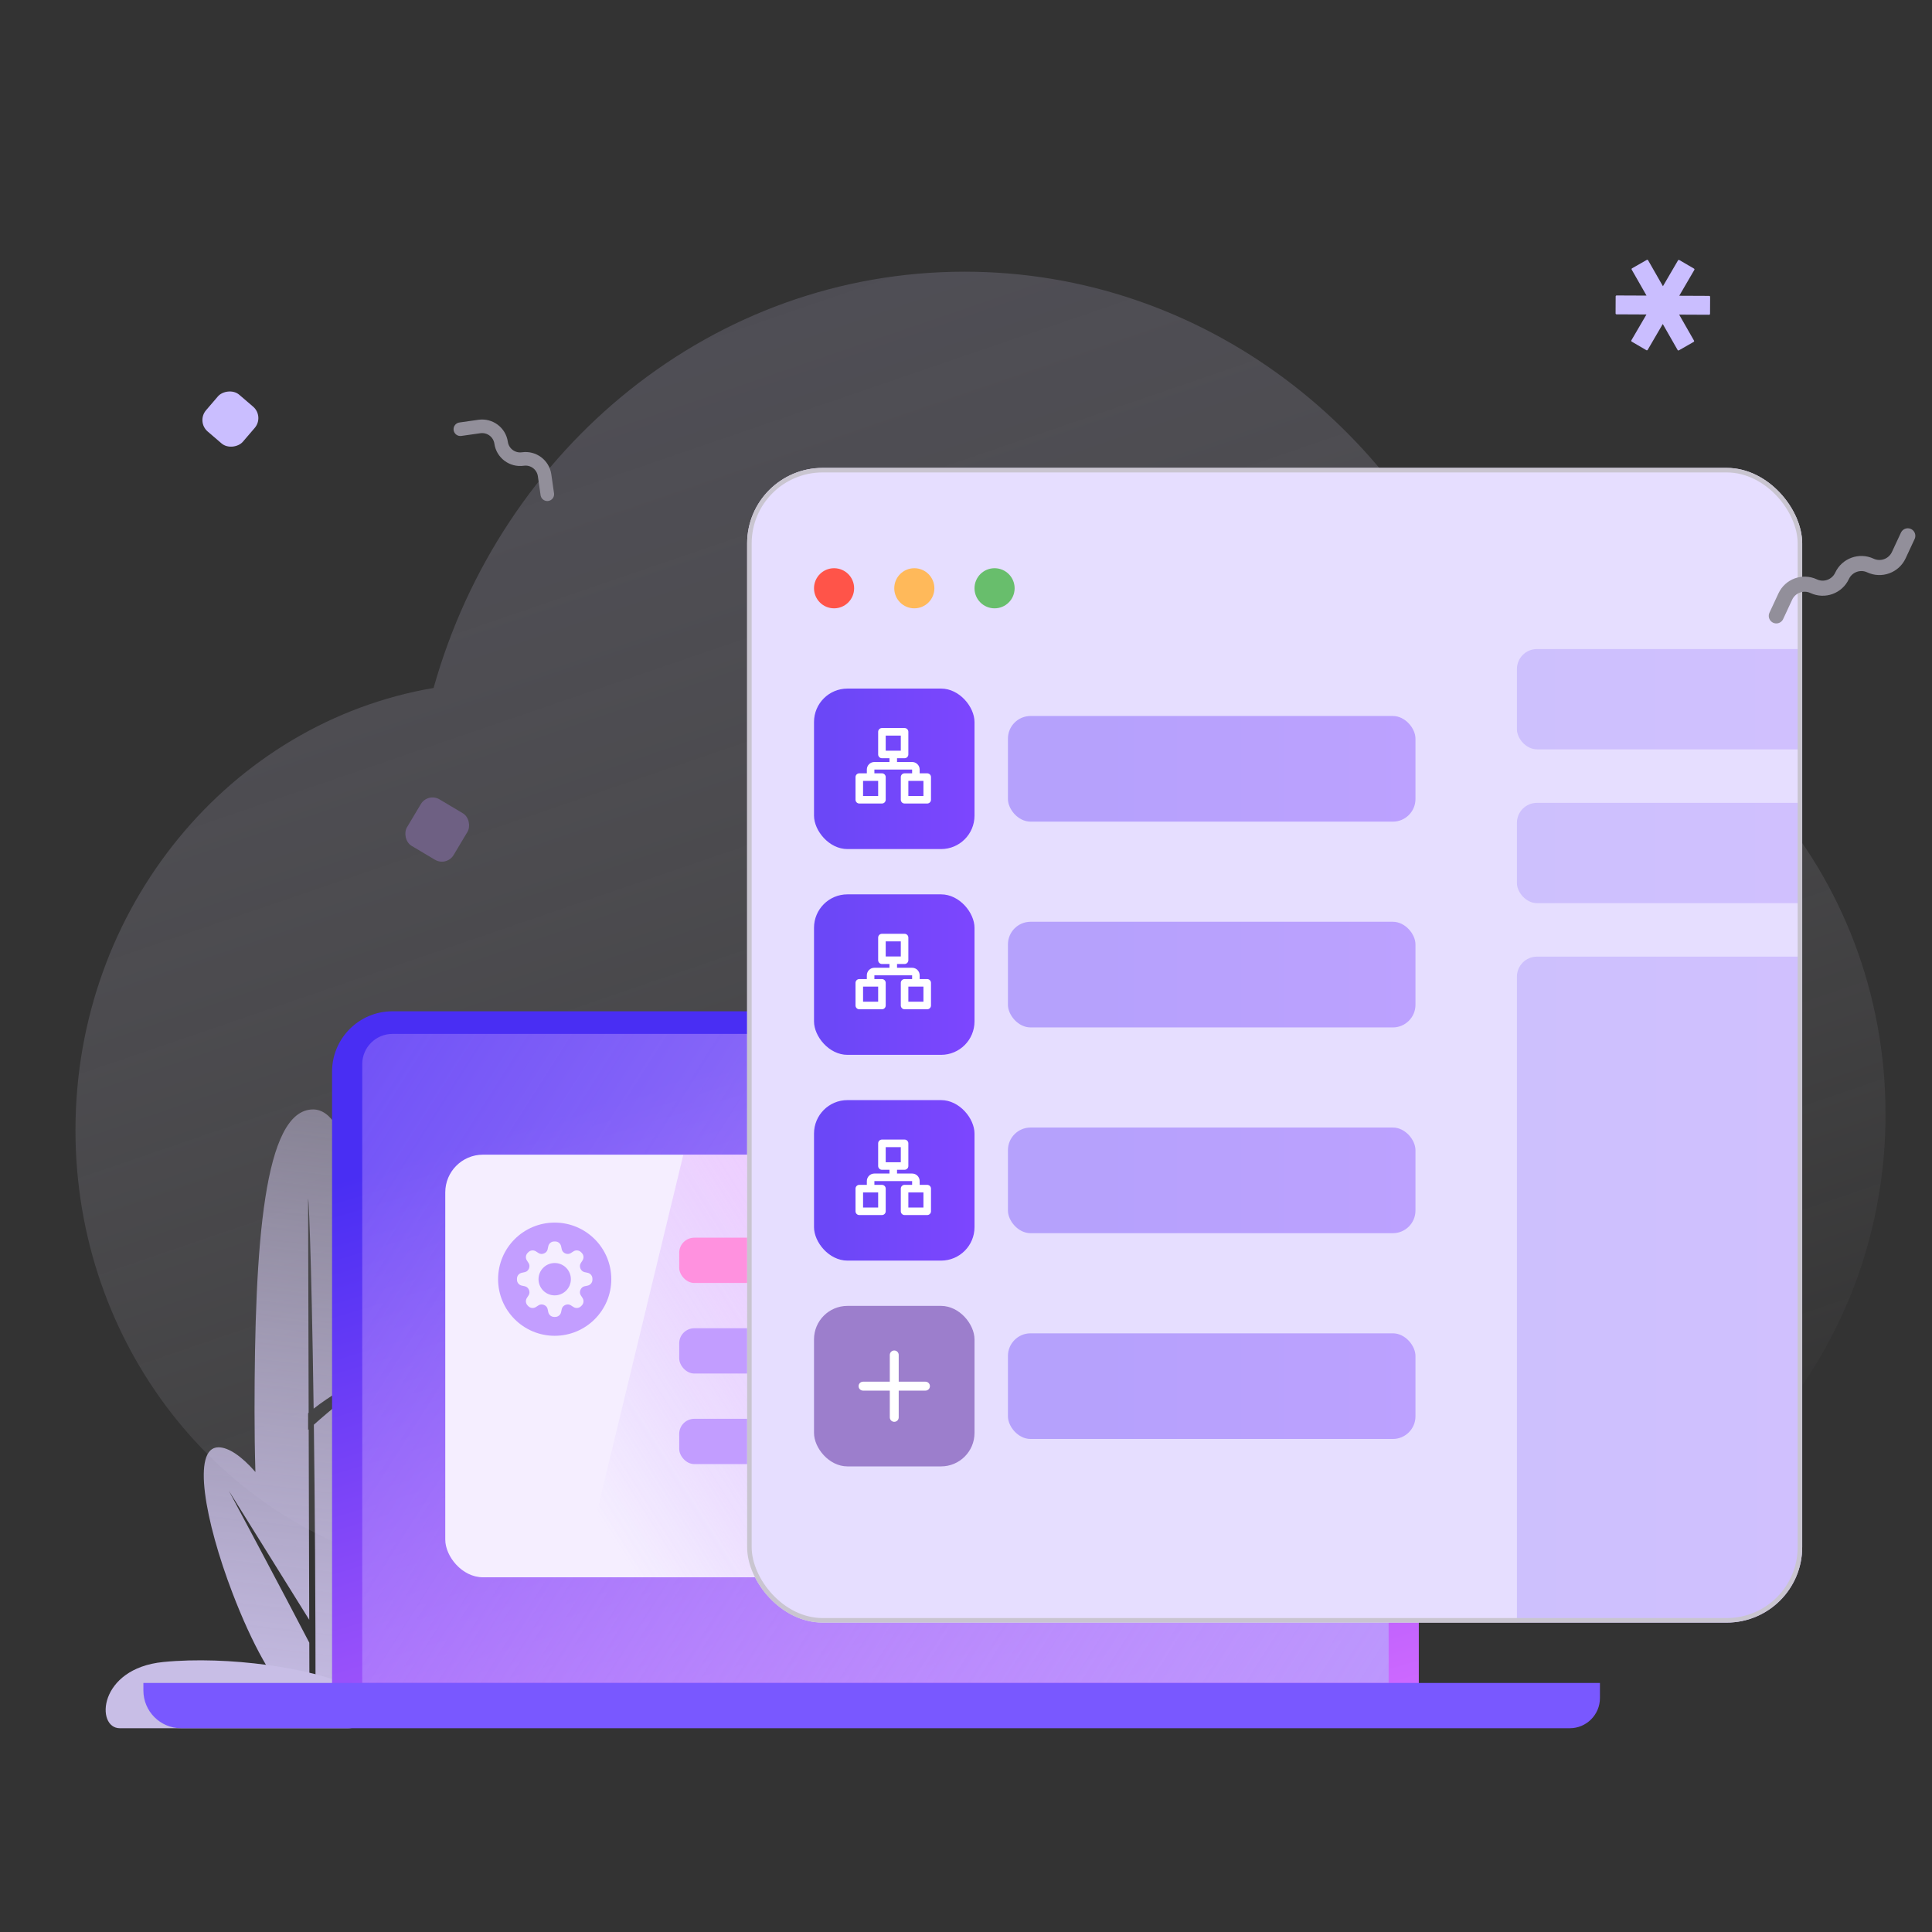 <svg width="256" height="256" viewBox="0 0 256 256" fill="none" xmlns="http://www.w3.org/2000/svg">
<rect x="0" y="0" width="256" height="256" fill="#333333" stroke="none"/>
<path opacity="0.4" fill-rule="evenodd" clip-rule="evenodd" d="M183.392 208.572H74.295C71.772 208.933 69.195 209.12 66.578 209.12C63.96 209.12 61.384 208.933 58.861 208.572H54.472V207.758C29.042 201.941 10 178.181 10 149.755C10 120.228 30.545 95.736 57.453 91.158C66.408 59.273 94.515 36 127.804 36C159.415 36 186.355 56.988 196.657 86.408C226.484 89.273 249.844 115.591 249.844 147.635C249.844 178.056 228.789 203.317 201.135 208.248V208.572H199.1C196.531 208.933 193.909 209.12 191.246 209.12C188.583 209.12 185.961 208.933 183.392 208.572Z" fill="url(#paint0_linear_9679_23642)"/>
<path fill-rule="evenodd" clip-rule="evenodd" d="M219.527 125.238C219.534 124.924 219.538 124.608 219.538 124.292C219.538 102.592 201.947 85 180.246 85C161.789 85 146.304 97.727 142.088 114.883C126.487 115.406 114 128.218 114 143.947C114 159.293 125.886 171.862 140.954 172.951V173.125H219.538V125.238H219.527Z" fill="url(#paint1_linear_9679_23642)"/>
<g style="mix-blend-mode:hard-light">
<path fill-rule="evenodd" clip-rule="evenodd" d="M41.814 226.968C46.705 226.275 49.065 209.937 49.237 189.435C50.547 188.411 51.925 187.128 53.337 185.716C57.966 181.087 60.042 175.658 58.492 174.108C57.185 172.801 53.119 174.073 49.1 177.28C48.543 159.889 46.337 147.006 41.487 147.006C34.953 147.006 33.728 164.911 33.728 186.998C33.728 189.755 33.766 192.447 33.843 195.047C32.002 192.933 30.268 191.775 28.952 191.775C25.371 191.775 27.147 201.538 30.811 211.101C33.352 217.735 36.314 223.208 39.024 225.504C39.631 226.299 40.292 226.79 41.008 226.941C41.005 225.59 40.996 222.22 40.983 217.664C37.535 211.012 30.333 197.547 30.333 197.547L40.975 214.632L40.954 207.195L40.954 207.194L40.954 207.187C40.938 201.597 40.921 195.416 40.904 189.399C40.853 189.447 40.826 189.472 40.826 189.472V187.264C40.85 187.243 40.874 187.222 40.898 187.2C40.86 173.284 40.826 160.764 40.826 159.238C40.826 156.859 41.266 165.57 41.559 186.654C45.713 183.369 53.665 179.596 53.665 179.596C47.96 183.247 43.341 187.213 41.587 188.78C41.717 198.846 41.811 211.534 41.814 226.968Z" fill="url(#paint2_linear_9679_23642)"/>
</g>
<g style="mix-blend-mode:hard-light">
<path d="M15.882 229H46.126C49.006 229 50.806 225.602 46.126 223.337C41.445 221.072 30.284 219.373 21.642 220.223C13.001 221.072 12.641 229 15.882 229Z" fill="#C8BEE6"/>
</g>
<path fill-rule="evenodd" clip-rule="evenodd" d="M219.527 125.238C219.534 124.924 219.538 124.608 219.538 124.292C219.538 102.592 201.947 85 180.246 85C161.789 85 146.304 97.727 142.088 114.883C126.487 115.406 114 128.218 114 143.947C114 159.293 125.886 171.862 140.954 172.951V173.125H219.538V125.238H219.527Z" fill="#D2CCDD"/>
<path fill-rule="evenodd" clip-rule="evenodd" d="M219.527 125.238C219.534 124.924 219.538 124.608 219.538 124.292C219.538 102.592 201.947 85 180.246 85C161.789 85 146.304 97.727 142.088 114.883C126.487 115.406 114 128.218 114 143.947C114 159.293 125.886 171.862 140.954 172.951V173.125H219.538V125.238H219.527Z" fill="url(#paint3_linear_9679_23642)"/>
<path fill-rule="evenodd" clip-rule="evenodd" d="M222.346 34.501C222.38 34.441 222.457 34.421 222.517 34.456L224.463 35.591C224.523 35.626 224.543 35.703 224.508 35.762L222.51 39.187L226.475 39.205C226.544 39.205 226.6 39.261 226.6 39.331L226.589 41.584C226.589 41.653 226.533 41.708 226.464 41.708L222.498 41.69L224.465 45.133C224.5 45.193 224.479 45.27 224.419 45.304L222.463 46.422C222.403 46.456 222.326 46.435 222.292 46.375L220.325 42.933L218.327 46.357C218.292 46.417 218.215 46.437 218.156 46.403L216.21 45.267C216.15 45.232 216.13 45.156 216.165 45.096L218.163 41.671L214.197 41.653C214.128 41.653 214.073 41.596 214.073 41.527L214.083 39.274C214.083 39.205 214.14 39.149 214.209 39.15L218.174 39.167L216.207 35.725C216.172 35.665 216.193 35.588 216.253 35.554L218.209 34.436C218.269 34.402 218.346 34.423 218.38 34.483L220.347 37.926L222.346 34.501Z" fill="#CABEFF"/>
<rect width="6.421" height="6.421" rx="2" transform="matrix(-0.759 -0.651 -0.651 0.759 35.054 55.183)" fill="#CABEFF"/>
<path d="M44 142C44 137.582 47.582 134 52 134H180C184.418 134 188 137.582 188 142V227H44V142Z" fill="url(#paint4_linear_9679_23642)"/>
<path d="M48 141C48 138.791 49.791 137 52 137H180C182.209 137 184 138.791 184 141V223H48V141Z" fill="url(#paint5_linear_9679_23642)"/>
<path d="M19 223H212V225C212 227.209 210.209 229 208 229H24C21.239 229 19 226.761 19 224V223Z" fill="#7958FF"/>
<path d="M106 137H126V139C126 141.209 124.209 143 122 143H110C107.791 143 106 141.209 106 139V137Z" fill="#947DFF"/>
<rect x="59" y="153" width="110" height="56" rx="5" fill="#F5EEFF"/>
<g style="mix-blend-mode:multiply" opacity="0.6">
<path d="M90.548 153H118.999V200C118.999 204.971 114.97 209 109.999 209H76.999L90.548 153Z" fill="url(#paint6_linear_9679_23642)"/>
</g>
<rect x="90" y="164" width="68" height="6" rx="2" fill="#FF91DF"/>
<rect x="90" y="176" width="68" height="6" rx="2" fill="#C29DFF"/>
<rect x="90" y="188" width="68" height="6" rx="2" fill="#C29DFF"/>
<circle cx="73.5" cy="169.5" r="7.5" fill="#C39EFF"/>
<mask id="mask0_9679_23642" style="mask-type:alpha" maskUnits="userSpaceOnUse" x="66" y="162" width="15" height="15">
<circle cx="73.5" cy="169.5" r="7.5" fill="#FF91DF"/>
</mask>
<g mask="url(#mask0_9679_23642)">
<path d="M73.434 164.5C73.058 164.5 72.732 164.762 72.652 165.13L72.56 165.555C72.507 165.801 72.318 165.994 72.085 166.09C71.852 166.187 71.586 166.182 71.373 166.046L71.01 165.812C70.694 165.609 70.278 165.653 70.012 165.919L69.919 166.012C69.653 166.278 69.609 166.694 69.812 167.01L70.046 167.373C70.182 167.586 70.187 167.852 70.091 168.085C69.994 168.318 69.801 168.507 69.555 168.56L69.13 168.652C68.762 168.732 68.5 169.058 68.5 169.434V169.566C68.5 169.942 68.762 170.268 69.13 170.348L69.555 170.44C69.801 170.493 69.994 170.682 70.091 170.915C70.187 171.148 70.182 171.414 70.046 171.627L69.812 171.99C69.609 172.306 69.653 172.722 69.919 172.988L70.012 173.081C70.278 173.347 70.694 173.391 71.01 173.188L71.374 172.954C71.586 172.818 71.852 172.813 72.085 172.91C72.318 173.006 72.507 173.199 72.56 173.445L72.652 173.87C72.732 174.238 73.058 174.5 73.434 174.5H73.566C73.942 174.5 74.268 174.238 74.348 173.87L74.44 173.445C74.493 173.199 74.682 173.006 74.915 172.91C75.148 172.813 75.414 172.818 75.627 172.954L75.99 173.188C76.306 173.391 76.722 173.347 76.988 173.081L77.081 172.988C77.347 172.722 77.391 172.306 77.188 171.99L76.954 171.627C76.818 171.414 76.813 171.148 76.909 170.915C77.006 170.682 77.199 170.493 77.445 170.44L77.87 170.348C78.238 170.268 78.5 169.942 78.5 169.566V169.434C78.5 169.058 78.238 168.732 77.87 168.652L77.445 168.56C77.199 168.507 77.006 168.318 76.909 168.085C76.813 167.852 76.818 167.586 76.954 167.373L77.188 167.01C77.391 166.694 77.347 166.278 77.081 166.012L76.988 165.919C76.722 165.653 76.306 165.609 75.99 165.812L75.626 166.046C75.414 166.182 75.148 166.187 74.915 166.09C74.682 165.994 74.493 165.801 74.44 165.555L74.348 165.13C74.268 164.762 73.942 164.5 73.566 164.5H73.434ZM73.5 167.357C74.683 167.357 75.643 168.317 75.643 169.5C75.643 170.684 74.683 171.643 73.5 171.643C72.317 171.643 71.357 170.684 71.357 169.5C71.357 168.317 72.317 167.357 73.5 167.357Z" fill="#F5EEFF"/>
</g>
<g clip-path="url(#clip0_9679_23642)">
<rect x="99" y="62" width="139.8" height="153" rx="10" fill="#E6DEFF"/>
<circle cx="110.519" cy="77.949" r="2.658" fill="#FF5449"/>
<circle cx="121.152" cy="77.949" r="2.658" fill="#FFB95A"/>
<circle cx="131.785" cy="77.949" r="2.658" fill="#68BE6C"/>
<rect x="107.861" y="91.24" width="21.266" height="21.266" rx="4.43" fill="url(#paint7_linear_9679_23642)"/>
<path fill-rule="evenodd" clip-rule="evenodd" d="M117.361 97.469V99.469H119.361V97.469H117.361ZM116.861 96.469C116.585 96.469 116.361 96.693 116.361 96.969V99.969C116.361 100.245 116.585 100.469 116.861 100.469H119.861C120.137 100.469 120.361 100.245 120.361 99.969V96.969C120.361 96.693 120.137 96.469 119.861 96.469H116.861ZM114.361 103.469V105.469H116.361V103.469H114.361ZM113.861 102.469C113.585 102.469 113.361 102.692 113.361 102.969V105.969C113.361 106.245 113.585 106.469 113.861 106.469H116.861C117.137 106.469 117.361 106.245 117.361 105.969V102.969C117.361 102.692 117.137 102.469 116.861 102.469H115.861V101.969H120.861V102.469H119.861C119.585 102.469 119.361 102.692 119.361 102.969V105.969C119.361 106.245 119.585 106.469 119.861 106.469H122.861C123.137 106.469 123.361 106.245 123.361 105.969V102.969C123.361 102.692 123.137 102.469 122.861 102.469H121.861V101.969C121.861 101.417 121.413 100.969 120.861 100.969H118.861V100.469H117.861V100.969H115.861C115.309 100.969 114.861 101.417 114.861 101.969V102.469H113.861ZM120.361 105.469V103.469H122.361V105.469H120.361Z" fill="white"/>
<g opacity="0.4">
<rect x="133.557" y="94.873" width="54" height="14" rx="3" fill="url(#paint8_linear_9679_23642)"/>
</g>
<rect x="107.861" y="118.506" width="21.266" height="21.266" rx="4.43" fill="url(#paint9_linear_9679_23642)"/>
<path fill-rule="evenodd" clip-rule="evenodd" d="M117.361 124.734V126.734H119.361V124.734H117.361ZM116.861 123.734C116.585 123.734 116.361 123.958 116.361 124.234V127.234C116.361 127.511 116.585 127.734 116.861 127.734H119.861C120.137 127.734 120.361 127.511 120.361 127.234V124.234C120.361 123.958 120.137 123.734 119.861 123.734H116.861ZM114.361 130.734V132.734H116.361V130.734H114.361ZM113.861 129.734C113.585 129.734 113.361 129.958 113.361 130.234V133.234C113.361 133.51 113.585 133.734 113.861 133.734H116.861C117.137 133.734 117.361 133.51 117.361 133.234V130.234C117.361 129.958 117.137 129.734 116.861 129.734H115.861V129.234H120.861V129.734H119.861C119.585 129.734 119.361 129.958 119.361 130.234V133.234C119.361 133.51 119.585 133.734 119.861 133.734H122.861C123.137 133.734 123.361 133.51 123.361 133.234V130.234C123.361 129.958 123.137 129.734 122.861 129.734H121.861V129.234C121.861 128.682 121.413 128.234 120.861 128.234H118.861V127.735H117.861V128.234H115.861C115.309 128.234 114.861 128.682 114.861 129.234V129.734H113.861ZM120.361 132.734V130.734H122.361V132.734H120.361Z" fill="white"/>
<g opacity="0.4">
<rect x="133.557" y="122.139" width="54" height="14" rx="3" fill="url(#paint10_linear_9679_23642)"/>
</g>
<rect x="107.861" y="145.771" width="21.266" height="21.266" rx="4.43" fill="url(#paint11_linear_9679_23642)"/>
<path fill-rule="evenodd" clip-rule="evenodd" d="M117.361 152V154H119.361V152H117.361ZM116.861 151C116.585 151 116.361 151.224 116.361 151.5V154.5C116.361 154.776 116.585 155 116.861 155H119.861C120.137 155 120.361 154.776 120.361 154.5V151.5C120.361 151.224 120.137 151 119.861 151H116.861ZM114.361 158V160H116.361V158H114.361ZM113.861 157C113.585 157 113.361 157.224 113.361 157.5V160.5C113.361 160.776 113.585 161 113.861 161H116.861C117.137 161 117.361 160.776 117.361 160.5V157.5C117.361 157.224 117.137 157 116.861 157H115.861V156.5H120.861V157H119.861C119.585 157 119.361 157.224 119.361 157.5V160.5C119.361 160.776 119.585 161 119.861 161H122.861C123.137 161 123.361 160.776 123.361 160.5V157.5C123.361 157.224 123.137 157 122.861 157H121.861V156.5C121.861 155.948 121.413 155.5 120.861 155.5H118.861V155H117.861V155.5H115.861C115.309 155.5 114.861 155.948 114.861 156.5V157H113.861ZM120.361 160V158H122.361V160H120.361Z" fill="white"/>
<g opacity="0.4">
<rect x="133.557" y="149.404" width="54" height="14" rx="3" fill="url(#paint12_linear_9679_23642)"/>
</g>
<rect x="107.861" y="173.038" width="21.266" height="21.266" rx="4.43" fill="#9C7ECC"/>
<path d="M122.629 183.081H119.084V179.537C119.084 179.38 119.022 179.23 118.911 179.119C118.8 179.009 118.65 178.946 118.494 178.946C118.337 178.946 118.187 179.009 118.076 179.119C117.965 179.23 117.903 179.38 117.903 179.537V183.081H114.359C114.202 183.081 114.052 183.144 113.941 183.254C113.83 183.365 113.768 183.515 113.768 183.672C113.768 183.829 113.83 183.979 113.941 184.09C114.052 184.201 114.202 184.263 114.359 184.263H117.903V187.807C117.903 187.964 117.965 188.114 118.076 188.225C118.187 188.336 118.337 188.398 118.494 188.398C118.65 188.398 118.8 188.336 118.911 188.225C119.022 188.114 119.084 187.964 119.084 187.807V184.263H122.629C122.785 184.263 122.936 184.201 123.046 184.09C123.157 183.979 123.219 183.829 123.219 183.672C123.219 183.515 123.157 183.365 123.046 183.254C122.936 183.144 122.785 183.081 122.629 183.081Z" fill="white"/>
<g opacity="0.4">
<rect x="133.557" y="176.671" width="54" height="14" rx="3" fill="url(#paint13_linear_9679_23642)"/>
</g>
<g clip-path="url(#clip1_9679_23642)">
<g clip-path="url(#clip2_9679_23642)">
<rect opacity="0.2" x="201" y="86" width="50.506" height="13.291" rx="2.658" fill="url(#paint14_linear_9679_23642)"/>
<rect opacity="0.2" x="201" y="106.38" width="50.506" height="13.291" rx="2.658" fill="url(#paint15_linear_9679_23642)"/>
<rect opacity="0.2" x="201" y="126.76" width="51" height="92" rx="2.658" fill="url(#paint16_linear_9679_23642)"/>
</g>
</g>
</g>
<rect x="99.3" y="62.3" width="139.2" height="152.4" rx="9.7" stroke="#C9C5D0" stroke-width="0.6"/>
<rect width="7.195" height="7.186" rx="1.8" transform="matrix(0.859 0.511 -0.513 0.858 56.688 105)" fill="#6E6083"/>
<path d="M252.791 71L251.596 73.564C250.937 74.98 249.254 75.593 247.838 74.934V74.934C246.422 74.274 244.74 74.888 244.08 76.304V76.304C243.421 77.72 241.738 78.333 240.322 77.674V77.674C238.906 77.014 237.223 77.627 236.564 79.043L235.37 81.607" stroke="#928F9A" stroke-width="2" stroke-linecap="round" stroke-linejoin="round"/>
<path d="M72.521 65.489L72.161 62.976C71.962 61.587 70.673 60.623 69.281 60.822V60.822C67.889 61.02 66.599 60.056 66.4 58.668V58.668C66.201 57.279 64.912 56.315 63.52 56.514L61 56.873" stroke="#928F9A" stroke-width="1.8" stroke-linecap="round" stroke-linejoin="round"/>
<defs>
<linearGradient id="paint0_linear_9679_23642" x1="44" y1="-19" x2="130" y2="232" gradientUnits="userSpaceOnUse">
<stop stop-color="#6E6A88"/>
<stop offset="1" stop-color="#F3EFFA" stop-opacity="0"/>
</linearGradient>
<linearGradient id="paint1_linear_9679_23642" x1="166.769" y1="85" x2="166.769" y2="232.5" gradientUnits="userSpaceOnUse">
<stop stop-color="#FEFDFF"/>
<stop offset="1" stop-color="#FAF7FF" stop-opacity="0"/>
</linearGradient>
<linearGradient id="paint2_linear_9679_23642" x1="42.861" y1="228.869" x2="56.406" y2="112.054" gradientUnits="userSpaceOnUse">
<stop stop-color="#C7BDE6"/>
<stop offset="1" stop-color="#E4DBFF" stop-opacity="0.16"/>
</linearGradient>
<linearGradient id="paint3_linear_9679_23642" x1="166.769" y1="85" x2="166.769" y2="232.5" gradientUnits="userSpaceOnUse">
<stop stop-color="#FEFDFF"/>
<stop offset="1" stop-color="#FAF7FF" stop-opacity="0"/>
</linearGradient>
<linearGradient id="paint4_linear_9679_23642" x1="112.556" y1="136.099" x2="143.327" y2="238.121" gradientUnits="userSpaceOnUse">
<stop stop-color="#492EF3"/>
<stop offset="1" stop-color="#CF69FF"/>
</linearGradient>
<linearGradient id="paint5_linear_9679_23642" x1="184" y1="223.001" x2="-25" y2="90.001" gradientUnits="userSpaceOnUse">
<stop stop-color="#BC97FD"/>
<stop offset="1" stop-color="#BC97FD" stop-opacity="0"/>
</linearGradient>
<linearGradient id="paint6_linear_9679_23642" x1="120.59" y1="178.664" x2="80.951" y2="203.746" gradientUnits="userSpaceOnUse">
<stop stop-color="#ECB6FF"/>
<stop offset="1" stop-color="#BE9BFF" stop-opacity="0"/>
</linearGradient>
<linearGradient id="paint7_linear_9679_23642" x1="109.423" y1="101.855" x2="131.77" y2="101.855" gradientUnits="userSpaceOnUse">
<stop stop-color="#6B47F7"/>
<stop offset="1" stop-color="#7F46FF"/>
</linearGradient>
<linearGradient id="paint8_linear_9679_23642" x1="137.524" y1="101.861" x2="194.27" y2="101.861" gradientUnits="userSpaceOnUse">
<stop stop-color="#6B47F7"/>
<stop offset="1" stop-color="#7F46FF"/>
</linearGradient>
<linearGradient id="paint9_linear_9679_23642" x1="109.423" y1="129.121" x2="131.77" y2="129.121" gradientUnits="userSpaceOnUse">
<stop stop-color="#6B47F7"/>
<stop offset="1" stop-color="#7F46FF"/>
</linearGradient>
<linearGradient id="paint10_linear_9679_23642" x1="137.524" y1="129.127" x2="194.27" y2="129.127" gradientUnits="userSpaceOnUse">
<stop stop-color="#6B47F7"/>
<stop offset="1" stop-color="#7F46FF"/>
</linearGradient>
<linearGradient id="paint11_linear_9679_23642" x1="109.423" y1="156.387" x2="131.77" y2="156.387" gradientUnits="userSpaceOnUse">
<stop stop-color="#6B47F7"/>
<stop offset="1" stop-color="#7F46FF"/>
</linearGradient>
<linearGradient id="paint12_linear_9679_23642" x1="137.524" y1="156.393" x2="194.27" y2="156.393" gradientUnits="userSpaceOnUse">
<stop stop-color="#6B47F7"/>
<stop offset="1" stop-color="#7F46FF"/>
</linearGradient>
<linearGradient id="paint13_linear_9679_23642" x1="137.524" y1="183.659" x2="194.27" y2="183.659" gradientUnits="userSpaceOnUse">
<stop stop-color="#6B47F7"/>
<stop offset="1" stop-color="#7F46FF"/>
</linearGradient>
<linearGradient id="paint14_linear_9679_23642" x1="204.71" y1="92.634" x2="257.785" y2="92.634" gradientUnits="userSpaceOnUse">
<stop stop-color="#6B47F7"/>
<stop offset="1" stop-color="#7F46FF"/>
</linearGradient>
<linearGradient id="paint15_linear_9679_23642" x1="204.71" y1="113.014" x2="257.785" y2="113.014" gradientUnits="userSpaceOnUse">
<stop stop-color="#6B47F7"/>
<stop offset="1" stop-color="#7F46FF"/>
</linearGradient>
<linearGradient id="paint16_linear_9679_23642" x1="204.747" y1="172.683" x2="258.34" y2="172.683" gradientUnits="userSpaceOnUse">
<stop stop-color="#6B47F7"/>
<stop offset="1" stop-color="#7F46FF"/>
</linearGradient>
<clipPath id="clip0_9679_23642">
<rect x="99" y="62" width="139.8" height="153" rx="10" fill="white"/>
</clipPath>
<clipPath id="clip1_9679_23642">
<rect width="47" height="140" fill="white" transform="translate(192 75)"/>
</clipPath>
<clipPath id="clip2_9679_23642">
<rect width="51" height="149" fill="white" transform="translate(201 86)"/>
</clipPath>
</defs>
</svg>

